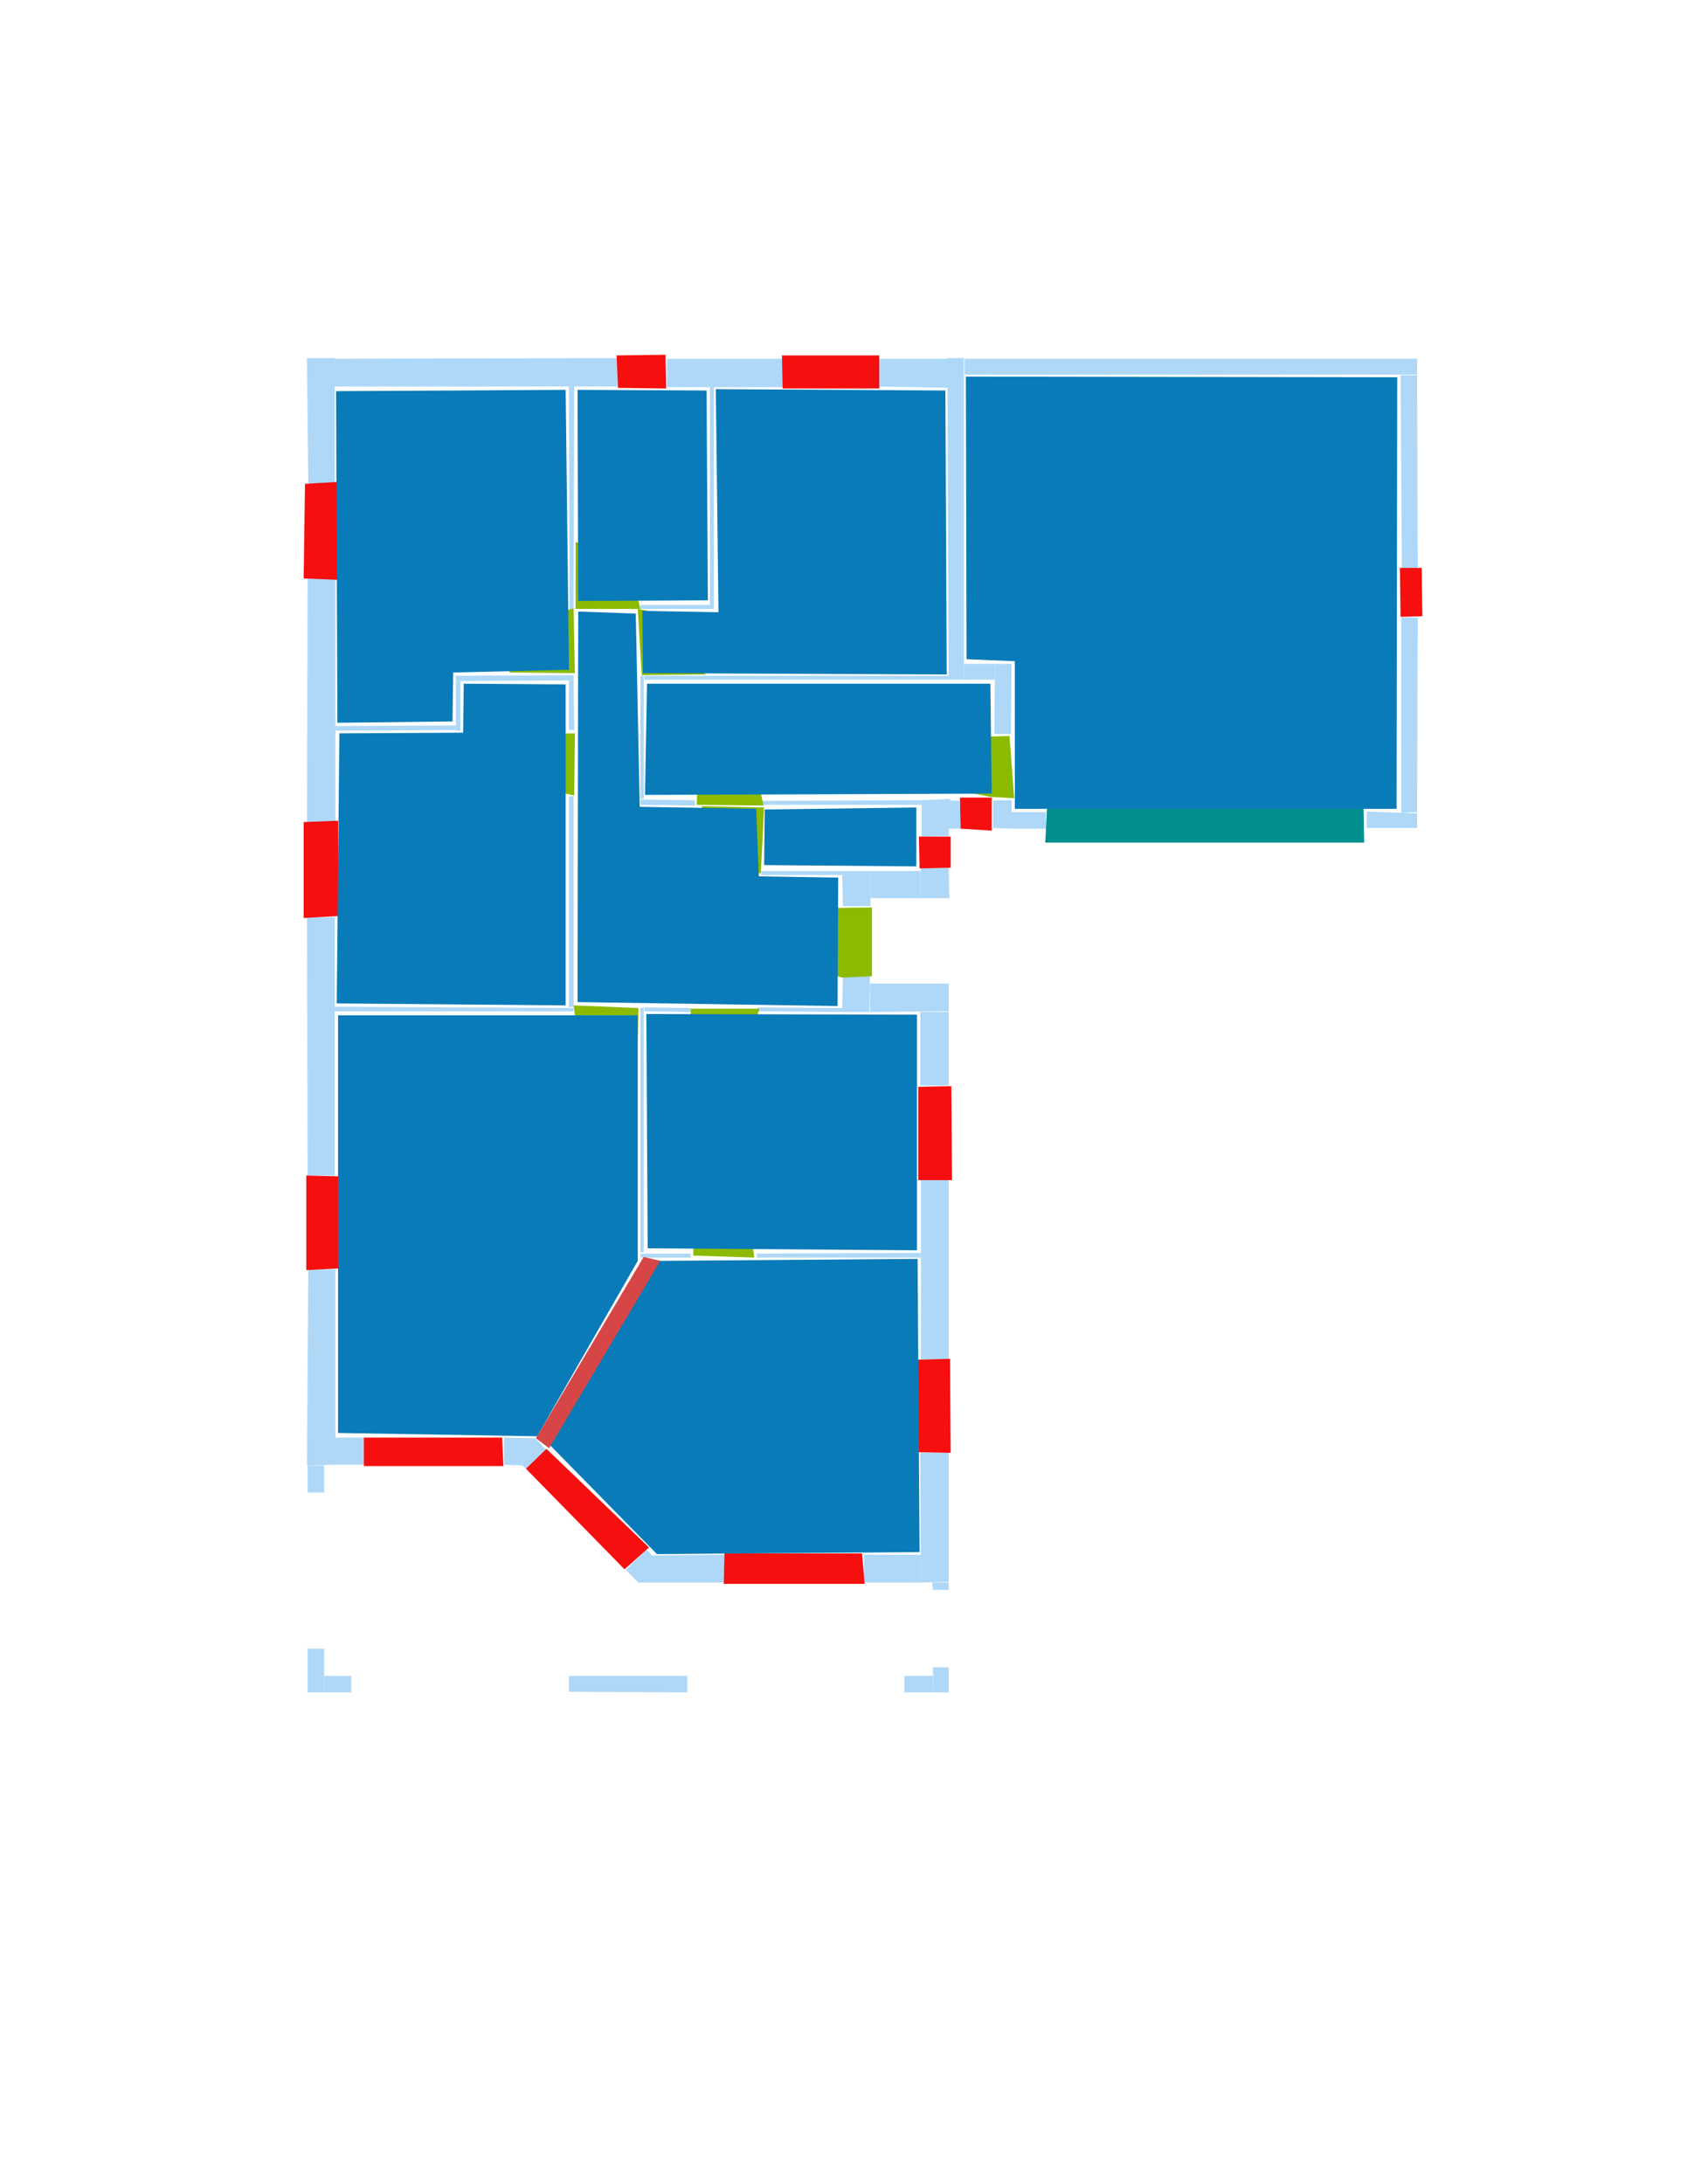 <ns0:svg xmlns:ns0="http://www.w3.org/2000/svg" version="1.1" width="2550" height="3300">
<ns0:width>2479</ns0:width>
<ns0:height>3508</ns0:height>
<ns0:nclasslabel>50</ns0:nclasslabel>
<ns0:nclassappear>6</ns0:nclassappear>
<ns0:class>Bidet-1</ns0:class>
<ns0:class>Bidet-2</ns0:class>
<ns0:class>Bidet-3</ns0:class>
<ns0:class>Bidet-4</ns0:class>
<ns0:class>Door</ns0:class>
<ns0:class>Door-1</ns0:class>
<ns0:class>Door-23</ns0:class>
<ns0:class>Oven-1</ns0:class>
<ns0:class>Oven-2</ns0:class>
<ns0:class>Oven-3</ns0:class>
<ns0:class>Oven-4</ns0:class>
<ns0:class>Parking</ns0:class>
<ns0:class>Roof</ns0:class>
<ns0:class>Room</ns0:class>
<ns0:class>Separation</ns0:class>
<ns0:class>Sink-1</ns0:class>
<ns0:class>Sink-11</ns0:class>
<ns0:class>Sink-12</ns0:class>
<ns0:class>Sink-13</ns0:class>
<ns0:class>Sink-14</ns0:class>
<ns0:class>Sink-2</ns0:class>
<ns0:class>Sink-3</ns0:class>
<ns0:class>Sink-4</ns0:class>
<ns0:class>Sink-5</ns0:class>
<ns0:class>Sink-6</ns0:class>
<ns0:class>Sofa-1</ns0:class>
<ns0:class>Sofa-3</ns0:class>
<ns0:class>Sofa-4</ns0:class>
<ns0:class>Sofa-5</ns0:class>
<ns0:class>Sofa-6</ns0:class>
<ns0:class>Sofa-7</ns0:class>
<ns0:class>Sofa-8</ns0:class>
<ns0:class>Sofa-9</ns0:class>
<ns0:class>Stairs-1</ns0:class>
<ns0:class>Table-1</ns0:class>
<ns0:class>Table-2</ns0:class>
<ns0:class>Table-3</ns0:class>
<ns0:class>Table-4</ns0:class>
<ns0:class>Table-5</ns0:class>
<ns0:class>Table-6</ns0:class>
<ns0:class>Table-7</ns0:class>
<ns0:class>Text</ns0:class>
<ns0:class>Tub-1</ns0:class>
<ns0:class>Tub-3</ns0:class>
<ns0:class>TV-1</ns0:class>
<ns0:class>TV-2</ns0:class>
<ns0:class>Wall</ns0:class>
<ns0:class>Wall-1</ns0:class>
<ns0:class>Wallieee</ns0:class>
<ns0:class>Window</ns0:class>
<ns0:polygon class="Wall" fill="#AFD8F8" id="0" transcription="" points="1008,542 1008,585 1185,585 1184,542 " />
<ns0:polygon class="Wall" fill="#AFD8F8" id="1" transcription="" points="1328,542 1328,584 1433,586 1433,542 " />
<ns0:polygon class="Wall" fill="#AFD8F8" id="2" transcription="" points="968,914 968,920 1073,920 1073,914 " />
<ns0:polygon class="Wall" fill="#AFD8F8" id="3" transcription="" points="1073,920 1079,920 1079,584 1073,584 " />
<ns0:polygon class="Wall" fill="#AFD8F8" id="4" transcription="" points="933,541 933,584 506,584 506,542 " />
<ns0:polygon class="Wall" fill="#AFD8F8" id="5" transcription="" points="464,541 506,541 506,731 466,731 " />
<ns0:polygon class="Wall" fill="#AFD8F8" id="6" transcription="" points="550,2172 550,2213 507,2213 507,2172 " />
<ns0:polygon class="Wall" fill="#AFD8F8" id="7" transcription="" points="465,2255 490,2255 490,2214 465,2214 " />
<ns0:polygon class="Wall" fill="#AFD8F8" id="8" transcription="" points="465,874 507,874 507,1241 464,1242 " />
<ns0:polygon class="Wall" fill="#AFD8F8" id="9" transcription="" points="464,1386 506,1386 506,1776 465,1776 " />
<ns0:polygon class="Wall" fill="#AFD8F8" id="10" transcription="" points="466,1918 507,1918 507,2213 464,2214 " />
<ns0:polygon class="Wall" fill="#AFD8F8" id="11" transcription="" points="977,2341 946,2372 965,2391 988,2352 " />
<ns0:polygon class="Wall" fill="#AFD8F8" id="12" transcription="" points="1095,2349 985,2350 965,2391 1095,2391 " />
<ns0:polygon class="Wall" fill="#AFD8F8" id="13" transcription="" points="1306,2349 1306,2391 1392,2391 1392,2349 " />
<ns0:polygon class="Wall" fill="#AFD8F8" id="14" transcription="" points="1434,2402 1410,2402 1409,2391 1434,2391 " />
<ns0:polygon class="Wall" fill="#AFD8F8" id="15" transcription="" points="1410,2519 1434,2519 1434,2557 1411,2557 " />
<ns0:polygon class="Wall" fill="#AFD8F8" id="16" transcription="" points="1367,2532 1367,2557 1411,2557 1410,2532 " />
<ns0:polygon class="Wall" fill="#AFD8F8" id="17" transcription="" points="1391,2195 1434,2195 1434,2390 1392,2391 " />
<ns0:polygon class="Wall" fill="#AFD8F8" id="18" transcription="" points="1392,1783 1434,1783 1434,2054 1392,2054 " />
<ns0:polygon class="Wall" fill="#AFD8F8" id="19" transcription="" points="1434,1640 1391,1640 1391,1529 1434,1529 " />
<ns0:polygon class="Wall" fill="#AFD8F8" id="20" transcription="" points="1434,1486 1434,1528 1315,1529 1315,1486 " />
<ns0:polygon class="Wall" fill="#AFD8F8" id="21" transcription="" points="1274,1475 1315,1475 1314,1529 1273,1529 " />
<ns0:polygon class="Wall" fill="#AFD8F8" id="22" transcription="" points="1274,1369 1316,1369 1316,1316 1273,1316 " />
<ns0:polygon class="Wall" fill="#AFD8F8" id="23" transcription="" points="1434,1311 1392,1311 1392,1357 1435,1357 " />
<ns0:polygon class="Wall" fill="#AFD8F8" id="24" transcription="" points="1316,1316 1316,1357 1392,1357 1392,1316 " />
<ns0:polygon class="Wall" fill="#AFD8F8" id="25" transcription="" points="1501,1209 1501,1251 1529,1252 1529,1209 " />
<ns0:polygon class="Wall" fill="#AFD8F8" id="26" transcription="" points="1581,1227 1581,1252 1529,1252 1529,1227 " />
<ns0:polygon class="Wall" fill="#AFD8F8" id="27" transcription="" points="2143,933 2118,933 2118,1228 2142,1227 " />
<ns0:polygon class="Wall" fill="#AFD8F8" id="28" transcription="" points="2066,1226 2066,1251 2142,1251 2142,1229 " />
<ns0:polygon class="Wall" fill="#AFD8F8" id="29" transcription="" points="2119,861 2143,861 2142,567 2117,567 " />
<ns0:polygon class="Wall" fill="#AFD8F8" id="30" transcription="" points="2142,542 2142,566 1458,566 1458,542 " />
<ns0:polygon class="Wall" fill="#AFD8F8" id="31" transcription="" points="1503,1109 1528,1109 1529,1003 1504,1003 " />
<ns0:polygon class="Wall" fill="#AFD8F8" id="32" transcription="" points="1457,1003 1457,1027 1504,1027 1504,1003 " />
<ns0:polygon class="Wall" fill="#AFD8F8" id="33" transcription="" points="1434,1027 1457,1027 1457,541 1432,541 " />
<ns0:polygon class="Wall" fill="#AFD8F8" id="34" transcription="" points="861,921 867,921 868,583 860,584 " />
<ns0:polygon class="Wall" fill="#AFD8F8" id="35" transcription="" points="1044,1529 974,1528 974,1522 1044,1523 " />
<ns0:polygon class="Wall" fill="#AFD8F8" id="36" transcription="" points="973,1892 968,1892 968,1523 973,1522 " />
<ns0:polygon class="Wall" fill="#AFD8F8" id="37" transcription="" points="1044,1900 1044,1894 968,1894 968,1900 " />
<ns0:polygon class="Wall" fill="#AFD8F8" id="38" transcription="" points="1144,1894 1144,1900 1392,1900 1392,1893 " />
<ns0:polygon class="Wall" fill="#AFD8F8" id="39" transcription="" points="1145,1522 1145,1528 1273,1529 1273,1523 " />
<ns0:polygon class="Wall" fill="#AFD8F8" id="40" transcription="" points="1434,1263 1393,1264 1393,1209 1436,1207 " />
<ns0:polygon class="Wall" fill="#AFD8F8" id="41" transcription="" points="1433,1209 1451,1210 1452,1252 1434,1252 " />
<ns0:polygon class="Wall" fill="#AFD8F8" id="42" transcription="" points="1151,1316 1151,1322 1273,1322 1273,1316 " />
<ns0:polygon class="Wall" fill="#AFD8F8" id="43" transcription="" points="1150,1210 1150,1216 1393,1216 1393,1209 " />
<ns0:polygon class="Wall" fill="#AFD8F8" id="44" transcription="" points="1434,1021 1434,1027 974,1027 974,1021 " />
<ns0:polygon class="Wall" fill="#AFD8F8" id="45" transcription="" points="973,1207 968,1207 968,1021 973,1021 " />
<ns0:polygon class="Wall" fill="#AFD8F8" id="46" transcription="" points="1050,1209 1051,1217 968,1216 968,1208 " />
<ns0:polygon class="Wall" fill="#AFD8F8" id="47" transcription="" points="860,2532 860,2556 1039,2557 1039,2532 " />
<ns0:polygon class="Wall" fill="#AFD8F8" id="48" transcription="" points="490,2532 490,2557 531,2557 531,2532 " />
<ns0:polygon class="Wall" fill="#AFD8F8" id="49" transcription="" points="465,2491 490,2491 490,2557 465,2557 " />
<ns0:polygon class="Wall" fill="#AFD8F8" id="50" transcription="" points="689,1096 689,1103 507,1104 507,1097 " />
<ns0:polygon class="Wall" fill="#AFD8F8" id="51" transcription="" points="689,1029 689,1104 696,1104 696,1029 " />
<ns0:polygon class="Wall" fill="#AFD8F8" id="52" transcription="" points="689,1029 689,1021 867,1020 867,1028 " />
<ns0:polygon class="Wall" fill="#AFD8F8" id="53" transcription="" points="860,1103 868,1103 867,1028 860,1028 " />
<ns0:polygon class="Wall" fill="#AFD8F8" id="54" transcription="" points="762,2172 762,2213 789,2214 797,2220 826,2191 809,2173 " />
<ns0:polygon class="Wall" fill="#AFD8F8" id="55" transcription="" points="860,1203 860,1522 867,1521 867,1203 " />
<ns0:polygon class="Wall" fill="#AFD8F8" id="56" transcription="" points="505,1521 505,1528 867,1528 867,1523 " />
<ns0:polygon class="Window" fill="#f60f0f" id="57" transcription="" points="2116,858 2149,858 2150,931 2117,932 " />
<ns0:polygon class="Window" fill="#f60f0f" id="58" transcription="" points="1182,537 1183,587 1329,587 1329,537 " />
<ns0:polygon class="Window" fill="#f60f0f" id="59" transcription="" points="932,537 934,586 1007,587 1006,536 " />
<ns0:polygon class="Window" fill="#f60f0f" id="60" transcription="" points="512,728 461,731 459,874 511,876 " />
<ns0:polygon class="Window" fill="#f60f0f" id="61" transcription="" points="459,1242 511,1240 512,1384 459,1387 " />
<ns0:polygon class="Window" fill="#f60f0f" id="62" transcription="" points="577,1779 463,1776 463,1919 576,1913 567,1865 533,1846 575,1816 " />
<ns0:polygon class="Window" fill="#f60f0f" id="63" transcription="" points="550,2172 550,2215 761,2215 759,2172 " />
<ns0:polygon class="Window" fill="#f60f0f" id="64" transcription="" points="826,2189 795,2219 944,2371 981,2338 " />
<ns0:polygon class="Window" fill="#f60f0f" id="65" transcription="" points="1095,2347 1094,2393 1307,2393 1303,2347 " />
<ns0:polygon class="Window" fill="#f60f0f" id="66" transcription="" points="1323,2193 1437,2195 1436,2053 1321,2056 1326,2102 1365,2124 1334,2146 " />
<ns0:polygon class="Window" fill="#f60f0f" id="67" transcription="" points="1388,1642 1438,1641 1439,1783 1388,1783 " />
<ns0:polygon class="Door" fill="#8BBA00" id="68" transcription="" points="1176,1373 1318,1371 1318,1475 1273,1477 1218,1461 1178,1416 " />
<ns0:polygon class="Window" fill="#f60f0f" id="69" transcription="" points="1389,1264 1437,1264 1437,1311 1390,1312 " />
<ns0:polygon class="Window" fill="#f60f0f" id="70" transcription="" points="1451,1205 1452,1252 1499,1255 1499,1205 " />
<ns0:polygon class="Parking" fill="#008E8E" id="71" transcription="" points="1583,1213 1580,1273 2062,1273 2061,1215 " />
<ns0:polygon class="Door" fill="#8BBA00" id="72" transcription="" points="1415,1115 1526,1112 1533,1206 1497,1204 1452,1195 1416,1150 " />
<ns0:polygon class="Door" fill="#8BBA00" id="73" transcription="" points="1057,1122 1053,1216 1154,1217 1142,1160 1103,1129 " />
<ns0:polygon class="Door" fill="#8BBA00" id="74" transcription="" points="1061,1218 1155,1220 1150,1320 1089,1298 1063,1252 " />
<ns0:polygon class="Door" fill="#8BBA00" id="75" transcription="" points="1046,1619 1044,1524 1148,1524 1131,1574 1090,1614 " />
<ns0:polygon class="Door" fill="#8BBA00" id="76" transcription="" points="1048,1804 1048,1897 1140,1900 1133,1844 1091,1810 " />
<ns0:polygon class="Door" fill="#8BBA00" id="77" transcription="" points="963,1622 965,1523 867,1519 876,1583 911,1610 " />
<ns0:polygon class="Door" fill="#8BBA00" id="78" transcription="" points="773,1109 869,1108 868,1202 807,1188 778,1146 " />
<ns0:polygon class="Door" fill="#8BBA00" id="79" transcription="" points="770,1016 869,1017 867,919 803,938 774,977 " />
<ns0:polygon class="Door" fill="#8BBA00" id="80" transcription="" points="870,819 870,920 968,920 954,864 916,832 " />
<ns0:polygon class="Door" fill="#8BBA00" id="81" transcription="" points="1066,1019 970,1020 964,920 1016,930 1049,961 " />
<ns0:polygon class="Room" fill="#097bb9" id="82" transcription="" points="508,591 510,1092 684,1090 685,1016 860,1012 855,589 " />
<ns0:polygon class="Room" fill="#097bb9" id="83" transcription="" points="1068,590 1070,907 874,908 873,589 " />
<ns0:polygon class="Room" fill="#097bb9" id="84" transcription="" points="1429,590 1431,1019 972,1017 971,923 1086,925 1082,588 " />
<ns0:polygon class="Room" fill="#097bb9" id="85" transcription="" points="1460,569 1461,996 1534,999 1534,1222 2111,1222 2112,570 " />
<ns0:polygon class="Room" fill="#097bb9" id="86" transcription="" points="978,1033 975,1201 1499,1199 1497,1033 " />
<ns0:polygon class="Room" fill="#097bb9" id="87" transcription="" points="513,1108 509,1516 855,1519 855,1034 701,1033 700,1107 " />
<ns0:polygon class="Room" fill="#097bb9" id="88" transcription="" points="874,924 873,1514 1266,1520 1267,1326 1147,1324 1143,1222 967,1219 961,927 " />
<ns0:polygon class="Room" fill="#097bb9" id="89" transcription="" points="1386,1533 977,1532 979,1886 1386,1889 " />
<ns0:polygon class="Room" fill="#097bb9" id="90" transcription="" points="812,2170 511,2165 511,1534 964,1534 964,1905 " />
<ns0:polygon class="Room" fill="#097bb9" id="91" transcription="" points="1385,1220 1156,1223 1155,1307 1385,1309 " />
<ns0:polygon class="Room" fill="#097bb9" id="92" transcription="" points="996,1905 1387,1902 1390,2345 993,2348 827,2179 " />
<ns0:polygon class="Separation" fill="#D64646" id="93" transcription="" points="810,2173 973,1899 998,1905 830,2188 " />
<ns0:relation type="outerP" objects="4,59,0,58,1,30,29,57,27,28,71,26,25,70,41,40,69,23,24,22,68,21,20,19,67,18,66,17,13,65,12,11,64,54,63,6,10,62,9,61,8,60,5" />
<ns0:relation type="incident" objects="4,59" />
<ns0:relation type="incident" objects="59,0" />
<ns0:relation type="incident" objects="0,58" />
<ns0:relation type="incident" objects="58,1" />
<ns0:relation type="incident" objects="1,30" />
<ns0:relation type="incident" objects="30,29" />
<ns0:relation type="incident" objects="29,57" />
<ns0:relation type="incident" objects="57,27" />
<ns0:relation type="incident" objects="27,28" />
<ns0:relation type="incident" objects="28,71" />
<ns0:relation type="incident" objects="71,26" />
<ns0:relation type="incident" objects="26,25" />
<ns0:relation type="incident" objects="25,70" />
<ns0:relation type="incident" objects="70,41" />
<ns0:relation type="incident" objects="41,40" />
<ns0:relation type="incident" objects="40,69" />
<ns0:relation type="incident" objects="69,23" />
<ns0:relation type="incident" objects="23,24" />
<ns0:relation type="incident" objects="24,22" />
<ns0:relation type="incident" objects="22,68" />
<ns0:relation type="incident" objects="68,21" />
<ns0:relation type="incident" objects="21,20" />
<ns0:relation type="incident" objects="20,19" />
<ns0:relation type="incident" objects="19,67" />
<ns0:relation type="incident" objects="67,18" />
<ns0:relation type="incident" objects="18,66" />
<ns0:relation type="incident" objects="66,17" />
<ns0:relation type="incident" objects="17,13" />
<ns0:relation type="incident" objects="13,65" />
<ns0:relation type="incident" objects="65,12" />
<ns0:relation type="incident" objects="12,11" />
<ns0:relation type="incident" objects="11,64" />
<ns0:relation type="incident" objects="64,54" />
<ns0:relation type="incident" objects="54,63" />
<ns0:relation type="incident" objects="63,6" />
<ns0:relation type="incident" objects="6,10" />
<ns0:relation type="incident" objects="10,62" />
<ns0:relation type="incident" objects="62,9" />
<ns0:relation type="incident" objects="9,61" />
<ns0:relation type="incident" objects="61,8" />
<ns0:relation type="incident" objects="8,60" />
<ns0:relation type="incident" objects="5,4" />
<ns0:relation type="incident" objects="5,60" />
<ns0:relation type="incident" objects="4,34" />
<ns0:relation type="incident" objects="34,80" />
<ns0:relation type="incident" objects="2,80" />
<ns0:relation type="incident" objects="2,3" />
<ns0:relation type="incident" objects="3,0" />
<ns0:relation type="incident" objects="34,79" />
<ns0:relation type="incident" objects="79,52" />
<ns0:relation type="incident" objects="52,51" />
<ns0:relation type="incident" objects="51,50" />
<ns0:relation type="incident" objects="52,53" />
<ns0:relation type="incident" objects="53,79" />
<ns0:relation type="incident" objects="53,78" />
<ns0:relation type="incident" objects="78,55" />
<ns0:relation type="incident" objects="55,56" />
<ns0:relation type="incident" objects="56,9" />
<ns0:relation type="incident" objects="56,77" />
<ns0:relation type="incident" objects="77,35" />
<ns0:relation type="incident" objects="35,75" />
<ns0:relation type="incident" objects="75,39" />
<ns0:relation type="incident" objects="39,21" />
<ns0:relation type="incident" objects="36,77" />
<ns0:relation type="incident" objects="36,35" />
<ns0:relation type="incident" objects="36,37" />
<ns0:relation type="incident" objects="37,76" />
<ns0:relation type="incident" objects="76,38" />
<ns0:relation type="incident" objects="38,18" />
<ns0:relation type="incident" objects="37,93" />
<ns0:relation type="incident" objects="93,54" />
<ns0:relation type="incident" objects="36,93" />
<ns0:relation type="incident" objects="22,42" />
<ns0:relation type="incident" objects="42,74" />
<ns0:relation type="incident" objects="74,43" />
<ns0:relation type="incident" objects="43,40" />
<ns0:relation type="incident" objects="43,73" />
<ns0:relation type="incident" objects="73,46" />
<ns0:relation type="incident" objects="46,45" />
<ns0:relation type="incident" objects="45,81" />
<ns0:relation type="incident" objects="81,2" />
<ns0:relation type="incident" objects="81,44" />
<ns0:relation type="incident" objects="44,45" />
<ns0:relation type="incident" objects="44,33" />
<ns0:relation type="incident" objects="33,32" />
<ns0:relation type="incident" objects="32,31" />
<ns0:relation type="incident" objects="31,72" />
<ns0:relation type="incident" objects="72,25" />
<ns0:relation type="incident" objects="33,1" />
<ns0:relation type="incident" objects="33,30" />
<ns0:relation type="neighbour" objects="82,83" />
<ns0:relation type="neighbour" objects="83,84" />
<ns0:relation type="neighbour" objects="84,85" />
<ns0:relation type="neighbour" objects="85,86" />
<ns0:relation type="neighbour" objects="86,91" />
<ns0:relation type="neighbour" objects="91,88" />
<ns0:relation type="neighbour" objects="88,89" />
<ns0:relation type="neighbour" objects="89,92" />
<ns0:relation type="neighbour" objects="92,90" />
<ns0:relation type="neighbour" objects="90,87" />
<ns0:relation type="neighbour" objects="87,82" />
<ns0:relation type="neighbour" objects="82,88" />
<ns0:relation type="neighbour" objects="88,83" />
<ns0:relation type="neighbour" objects="88,84" />
<ns0:relation type="neighbour" objects="88,86" />
<ns0:relation type="neighbour" objects="86,84" />
<ns0:relation type="neighbour" objects="89,90" />
<ns0:relation type="neighbour" objects="90,88" />
<ns0:relation type="neighbour" objects="87,88" />
<ns0:relation type="neighbour" objects="91,88" />
<ns0:relation type="access" objects="90,93,92" />
<ns0:relation type="access" objects="92,76,89" />
<ns0:relation type="access" objects="88,75,89" />
<ns0:relation type="access" objects="88,77,90" />
<ns0:relation type="access" objects="88,68,88" />
<ns0:relation type="access" objects="91,74,88" />
<ns0:relation type="access" objects="88,73,86" />
<ns0:relation type="access" objects="85,72,86" />
<ns0:relation type="access" objects="88,78,87" />
<ns0:relation type="access" objects="88,81,84" />
<ns0:relation type="access" objects="88,79,82" />
<ns0:relation type="access" objects="88,80,83" />
<ns0:relation type="surround" objects="4,34,79,52,51,50,8,60,5,4,82" />
<ns0:relation type="surround" objects="4,59,0,3,2,80,34,4,83" />
<ns0:relation type="surround" objects="0,58,1,33,44,81,2,3,0,84" />
<ns0:relation type="surround" objects="30,29,57,27,28,71,26,25,72,31,32,33,30,85" />
<ns0:relation type="surround" objects="80,2,81,45,46,73,43,74,42,22,68,21,39,75,35,77,55,78,53,79,34,80,88" />
<ns0:relation type="surround" objects="50,51,52,53,78,55,56,9,61,8,50,87" />
<ns0:relation type="surround" objects="44,32,31,72,25,70,41,40,43,73,46,45,44,86" />
<ns0:relation type="surround" objects="43,40,69,23,24,22,42,74,43,91" />
<ns0:relation type="surround" objects="35,75,39,21,20,19,67,18,38,76,37,36,35,89" />
<ns0:relation type="surround" objects="37,76,38,18,66,17,13,65,12,11,64,93,37,92" />
<ns0:relation type="surround" objects="56,77,36,93,54,63,6,10,62,9,56,90" />
</ns0:svg>